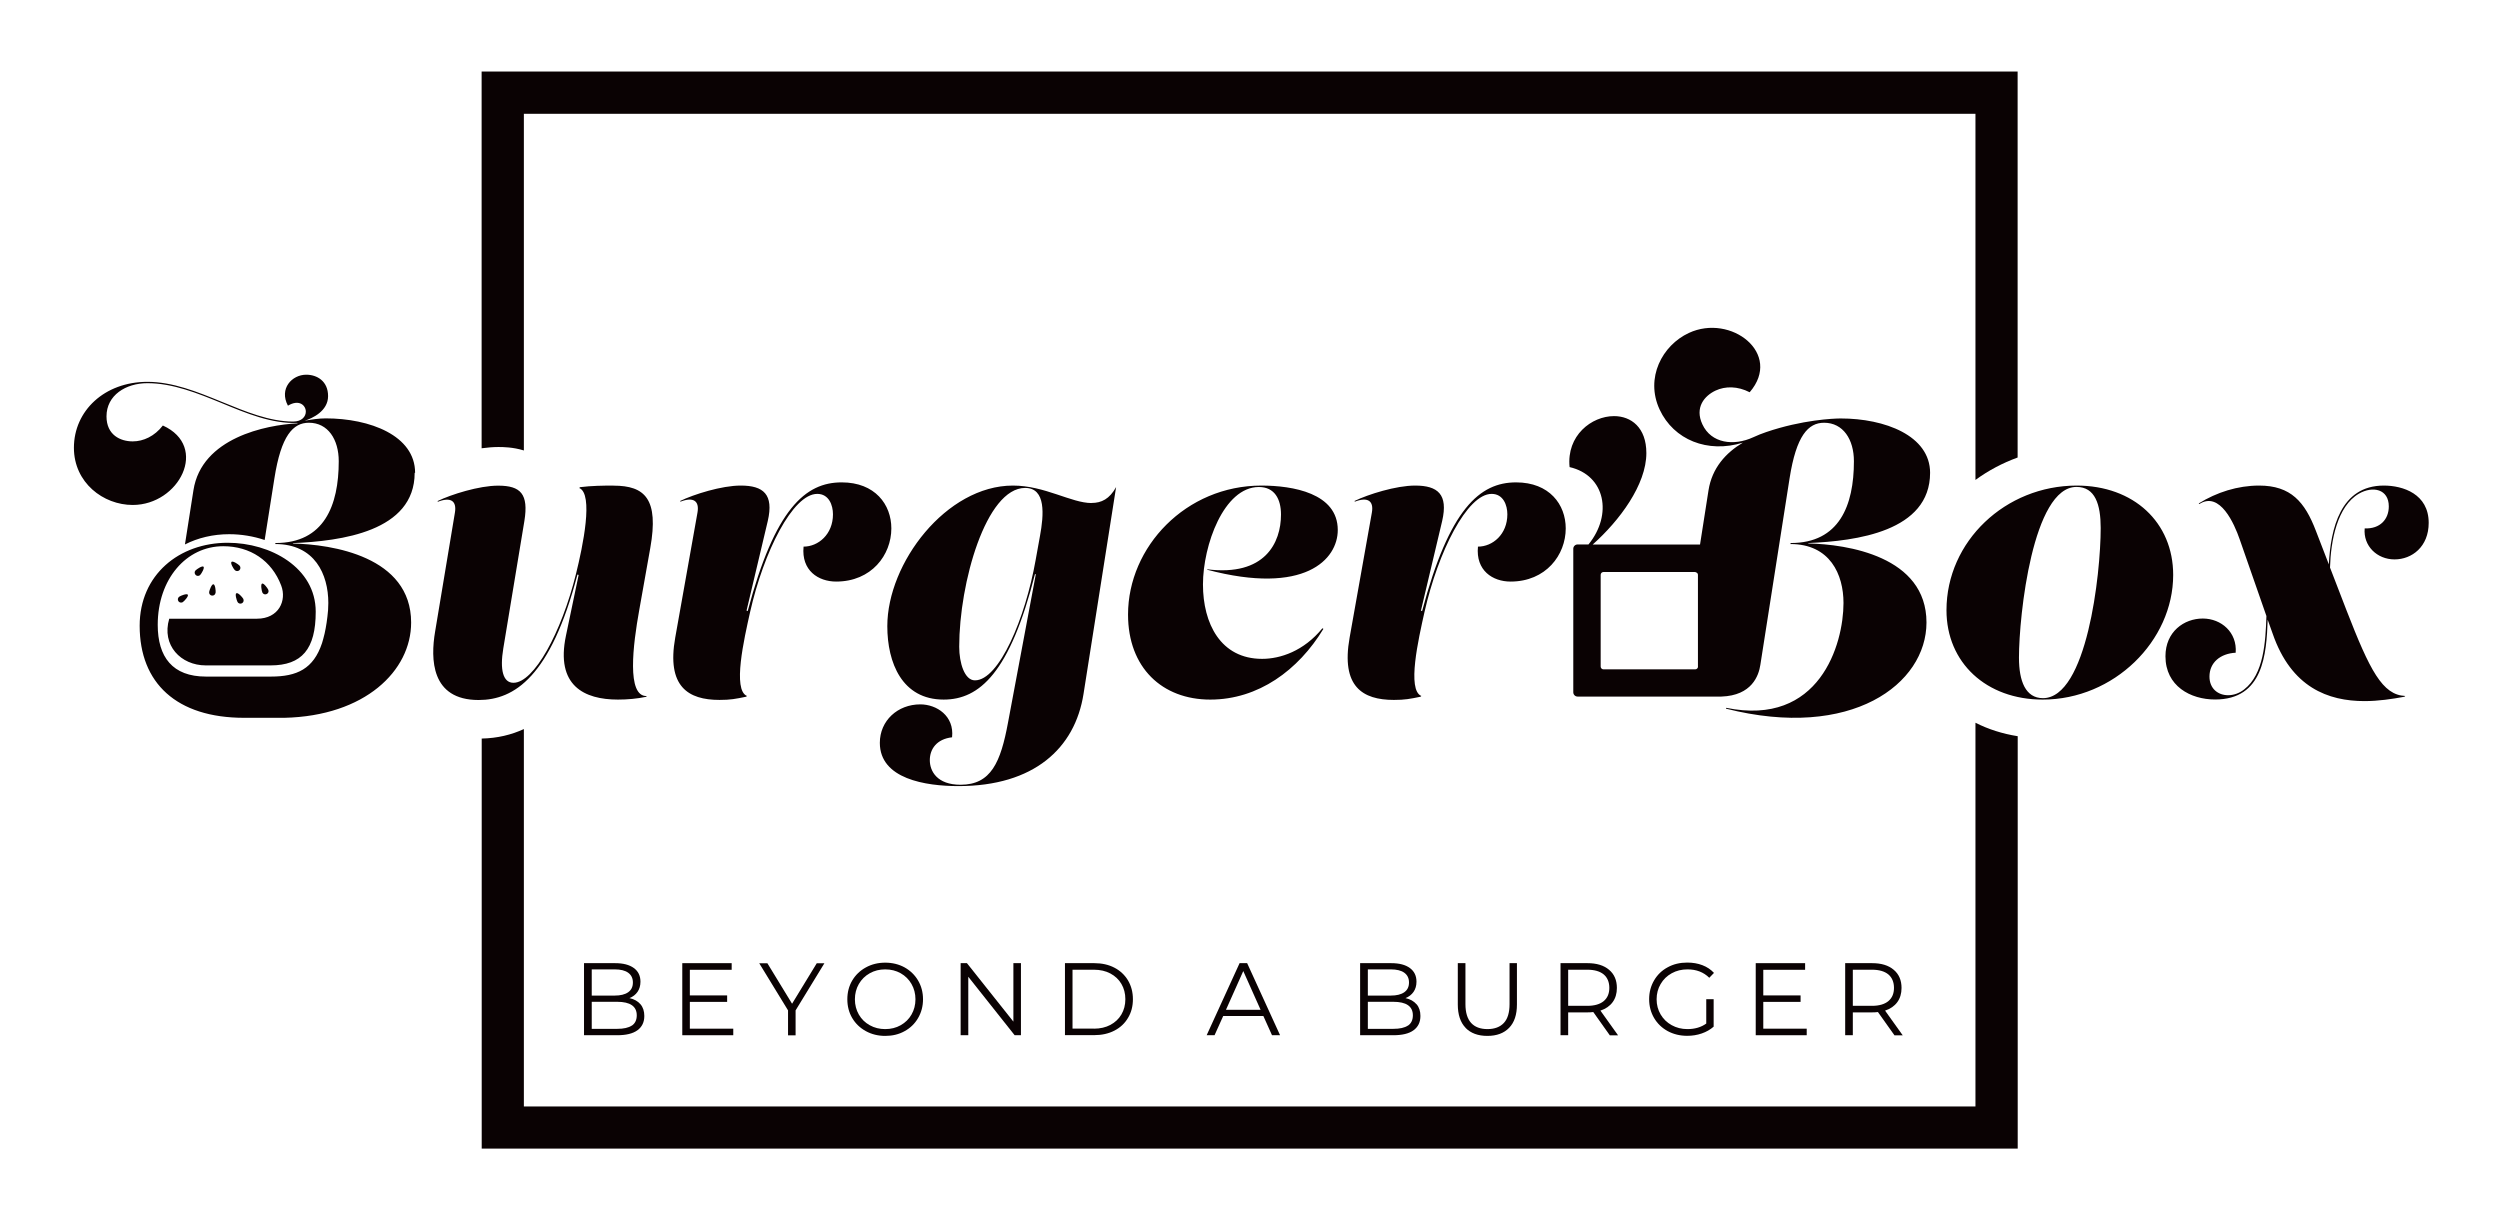 <?xml version="1.0" encoding="UTF-8"?>
<svg id="Layer_1" data-name="Layer 1" xmlns="http://www.w3.org/2000/svg" viewBox="0 0 297.64 145.46">
  <defs>
    <style>
      .cls-1 {
        fill: #0a0203;
      }
    </style>
  </defs>
  <g>
    <path class="cls-1" d="m59.33,53.22c.56,0,1.74.01,3.04.41V13.55h172.82v43.59c1.52-1.11,3.21-2.01,5.02-2.67V8.52H57.34v44.85c.68-.09,1.35-.15,1.99-.15Z"/>
    <path class="cls-1" d="m235.19,86.05v45.68H62.37v-44.93c-1.48.68-3.14,1.09-5.02,1.13v48.82h182.87v-49.1c-1.82-.29-3.51-.83-5.02-1.6Z"/>
  </g>
  <path class="cls-1" d="m73.06,57.81c-1.14,0-2.7.02-4,.19l-.1.1c1.73.71.43,6.95-.38,10.21-1.75,7.04-5.01,12.98-7.45,12.98-1.25,0-1.63-1.56-1.21-4.09l2.51-15.17c.52-3.21-.43-4.21-3.12-4.21-2.27,0-5.58,1.04-7.23,1.84l.07.07c1.54-.59,2.24-.07,2.01,1.3l-2.36,14.18c-.54,3.21-.52,8.13,5.18,8.13,4.26,0,8.58-2.77,11.77-14.94l.14.05-1.51,7.23c-1.25,5.96,2.18,7.61,6.19,7.61,1.13,0,2.27-.1,3.36-.33l.07-.09c-2.43.07-1.63-6.15-.9-10.21l1.32-7.42c1.04-5.84-.64-7.42-4.37-7.42Zm27.14-.38c-4.3,0-7.94,3.12-11.18,15.32l-.14-.05,2.53-10.68c.73-3.17-.52-4.21-3.22-4.21-2.27,0-5.58,1.04-7.23,1.84l.07.07c1.54-.59,2.25-.07,2.01,1.3l-2.65,14.89c-1.04,5.84,1.54,7.42,5.27,7.42,1.32,0,1.91-.12,3.17-.38l.1-.09c-1.73-.71-.35-6.76.38-10.02,1.61-7.11,5.06-14.04,7.99-14.04,1.39,0,1.87,1.35,1.87,2.43,0,2.39-1.75,3.85-3.5,3.85-.28,2.84,1.75,4.16,3.88,4.16,4.21,0,6.57-3.17,6.57-6.33,0-2.84-1.94-5.48-5.91-5.48Zm29.76,2.46c-2.41,0-5.58-2.08-9.36-2.08-7.94,0-14.96,9.22-14.96,16.74,0,4.35,1.75,8.74,6.71,8.74,4.25,0,7.89-3.17,10.87-14.94l.1.02-3.31,17.66c-.87,4.7-2.01,7.4-5.65,7.4-2.81,0-3.66-1.63-3.66-2.93s.8-2.51,2.65-2.72c.28-2.55-1.84-3.92-3.78-3.92-2.7,0-4.82,1.94-4.82,4.58,0,4.3,5.44,5.15,9.36,5.15,8.98,0,13.87-4.49,14.89-10.97l3.88-24.63c-.78,1.42-1.75,1.89-2.91,1.89Zm-6.14,3.9l-.52,2.88c-1.23,6.95-4.35,14.33-7.23,14.33-1.23,0-1.87-2.06-1.87-4,0-7.59,3.19-18.91,7.85-18.91,2.51,0,2.22,3.24,1.77,5.7Zm26.36-5.98c-8.98,0-15.88,7.28-15.88,15.36,0,6.33,4.07,10.12,9.79,10.12s10.49-3.5,13.47-8.42l-.12-.07c-2.22,2.72-5.01,3.64-7.18,3.64-4.94,0-7.04-4.21-7.04-8.86s2.48-11.6,6.66-11.6c1.87,0,2.63,1.44,2.63,3.28,0,3.36-1.91,7.37-8.77,6.52l-.02.05c11.63,3.07,15.55-1.23,15.55-4.73,0-4.4-5.39-5.29-9.08-5.29Zm30.31-.38c-4.3,0-7.94,3.12-11.18,15.32l-.14-.05,2.53-10.68c.73-3.17-.52-4.21-3.22-4.21-2.27,0-5.58,1.04-7.23,1.84l.07.07c1.54-.59,2.25-.07,2.01,1.3l-2.65,14.89c-1.04,5.84,1.54,7.42,5.27,7.42,1.32,0,1.91-.12,3.17-.38l.1-.09c-1.73-.71-.35-6.76.38-10.02,1.61-7.11,5.06-14.04,7.99-14.04,1.39,0,1.87,1.35,1.87,2.43,0,2.39-1.75,3.85-3.5,3.85-.28,2.84,1.75,4.16,3.88,4.16,4.21,0,6.57-3.17,6.57-6.33,0-2.84-1.94-5.48-5.91-5.48Zm49.3-1.13c0-4.44-5.39-6.48-10.64-6.48-.85,0-4.58.16-8.87,1.62-.52.18-1.04.38-1.55.62-2.33,1.07-5,.73-6.05-1.54-.94-2.01.25-3.4,1.57-4.02,1.16-.54,2.62-.54,4.06.2,3.96-4.6-2.23-9.39-7.24-7.06-3.17,1.47-5.23,5.35-3.48,9.12,1.68,3.61,5.72,5.24,9.91,3.94-2.03,1.21-3.67,3.01-4.09,5.67l-1.01,6.46h-12.78c3.19-2.84,6.39-7.12,6.39-10.89,0-3.05-1.82-4.4-3.85-4.4-2.67,0-5.67,2.31-5.29,6.07,4.26.98,5.15,5.66,2.25,9.21h-1.3c-.28,0-.51.23-.51.51v17.09c0,.28.23.51.51.51h6.8s10.05,0,10.05,0c.04,0,.08,0,.12,0h.12s.02,0,.03,0c3.64-.12,4.45-2.51,4.64-3.77l3.48-22.21c.8-5.1,2.22-6.62,4.11-6.62,2.27,0,3.55,1.99,3.55,4.58,0,5.29-1.75,9.74-7.52,9.74l-.05.12c4.73,0,6.33,3.62,6.33,7.02,0,4.92-2.86,14.75-13.97,12.48l-.02.1c14.94,3.78,23.87-2.93,23.87-10.26,0-7.89-9.45-9.31-14.09-9.41l.05-.05c5.67-.24,14.47-1.37,14.47-8.37Zm-27.63,23.06c0,.18-.15.33-.33.33h-10.93c-.18,0-.33-.15-.33-.33v-10.93c0-.18.15-.33.33-.33h10.93s.04.02.06.03c.07.02.13.05.18.1.05.06.08.12.08.2v10.93Zm45.09-21.55c-8.49,0-15.51,6.64-15.51,14.84,0,6.24,4.73,10.64,11.46,10.64,8.46,0,15.53-6.97,15.53-14.84,0-6.26-4.7-10.64-11.49-10.64Zm-4.02,25.31c-2.08,0-2.86-2.03-2.86-4.82,0-5.08,1.65-20.33,6.85-20.33,2.22,0,2.88,2.08,2.88,4.89,0,5.55-1.66,20.26-6.88,20.26Zm38.3-20.21c-.19,2.08,1.47,3.69,3.55,3.69s4.07-1.51,4.07-4.35c0-3.45-3.07-4.44-5.34-4.44-5.18,0-6.33,5.15-6.55,9.38l-1.54-3.99c-1.32-3.45-2.98-5.39-6.76-5.39-2.55,0-5.06.8-7.19,2.13l.07.07c2.46-1.58,4.18,2.39,4.8,4.18l3.19,9.15c-.1,3.07-.31,6.93-2.65,8.74-.59.47-1.28.69-1.91.69-1.2,0-2.22-.78-2.22-2.22,0-1.66,1.28-2.74,3.12-2.84.19-2.41-1.7-4.07-3.92-4.07s-4.44,1.56-4.44,4.49c0,3.55,2.98,5.15,5.91,5.15,5.74,0,6.12-5.39,6.26-9.5l.59,1.65c2.22,6.43,6.62,8.04,10.94,8.04,1.63,0,3.26-.24,4.75-.52l.1-.09c-2.72-.12-4.21-3.03-7-10.21l-1.96-5.08c.09-3.21.87-7.3,3.43-8.79,1.68-.97,3.57-.54,3.57,1.51,0,1.54-1.04,2.69-2.86,2.62Zm-232.11-6.62c0-4.44-5.39-6.48-10.64-6.48-.85,0-1.7.14-2.51.28.9-.28,2.79-1.14,2.79-2.93s-1.32-2.55-2.6-2.55c-1.7,0-3.26,1.66-2.18,3.69,1.32-.8,2.13-.05,2.13.71,0,.57-.47,1.18-1.51,1.18-5.63,0-11.35-4.73-17.35-4.73-5.11,0-8.75,3.45-8.75,7.85,0,4.16,3.5,6.81,7,6.81,5.53,0,9.12-6.95,3.59-9.46-.99,1.28-2.32,1.89-3.59,1.89-1.47,0-3.12-.76-3.12-2.98,0-2.51,2.29-3.95,4.87-3.95,3.03,0,5.98,1.2,8.89,2.39,2.86,1.18,5.89,2.46,8.98,2.34v.05c-3.74.19-11.42,1.72-12.39,7.97l-1.01,6.45c1.55-.79,3.35-1.22,5.27-1.22,1.43,0,2.88.24,4.22.69.71-4.5,1.16-7.34,1.16-7.34.8-5.1,2.22-6.62,4.11-6.62,2.27,0,3.55,1.99,3.55,4.58,0,5.29-1.75,9.74-7.52,9.74l-.05.12c4.73,0,6.33,3.62,6.33,7.02,0,.27-.01.55-.03.85-.09,1.06-.23,1.97-.41,2.78-.05.21-.1.42-.16.63-.02.07-.04.14-.06.21-.03.1-.06.21-.09.31-1.02,3.06-2.98,3.98-6.07,3.98h-7.76c-3.97,0-5.73-2.33-5.73-6.16,0-5.46,3.41-9.36,7.8-9.36,3.22,0,5.78,1.72,6.9,4.68.68,1.78-.28,3.95-2.88,3.95h-10.45c-.94,3.17,1.39,5.56,4.35,5.56h7.71c3.73,0,5.38-1.94,5.38-6.39,0-5.25-5.38-8.21-10.48-8.21-5.77,0-10.48,3.8-10.48,9.88,0,6.81,4.38,10.96,12.44,10.96h4.59c.07,0,.13,0,.2,0,9.59-.22,15.09-5.59,15.09-11.34,0-7.89-9.46-9.31-14.09-9.41l.05-.05c5.67-.24,14.46-1.37,14.46-8.37Zm-25.58,12.15c.15-.15.54-.83.39-.97-.15-.15-.8.29-.95.44-.15.15-.14.4.02.55.15.15.4.14.55-.02Zm-2.06,3.23c.18-.12.7-.7.58-.87-.12-.17-.85.12-1.02.24-.17.12-.22.36-.1.54.12.17.36.22.54.1Zm3.89-1.09c.03-.21-.04-.99-.26-1.02-.21-.03-.48.71-.51.92s.12.41.33.43c.21.03.41-.12.43-.33Zm1.89-3.68c-.16.15.24.82.39.97s.39.16.55.02c.16-.15.16-.39.02-.55-.15-.16-.79-.59-.95-.45Zm.58,3.73c-.19.1.04.85.14,1.04.1.19.34.25.53.15.19-.1.25-.34.15-.53s-.63-.77-.81-.66Zm3.6.1c.2-.08.29-.31.2-.51-.08-.2-.55-.83-.74-.74s-.05.85.03,1.05c.08.2.31.29.51.2Z"/>
  <g>
    <path class="cls-1" d="m76.25,119.56c.31.36.46.83.46,1.4,0,.73-.27,1.3-.82,1.7s-1.35.59-2.41.59h-3.95v-8.58h3.7c.96,0,1.7.19,2.23.58.53.38.79.93.79,1.63,0,.47-.12.88-.35,1.21-.23.33-.55.58-.96.74.56.12,1,.37,1.31.73Zm-5.8-4.14v3.11h2.73c.69,0,1.23-.13,1.61-.4s.56-.65.56-1.16-.19-.89-.56-1.16-.91-.4-1.61-.4h-2.73Zm4.77,6.69c.39-.26.59-.67.59-1.23,0-1.07-.78-1.61-2.33-1.61h-3.03v3.22h3.03c.77,0,1.35-.13,1.74-.39Z"/>
    <path class="cls-1" d="m87.3,122.47v.78h-6.07v-8.58h5.88v.79h-4.98v3.05h4.44v.77h-4.44v3.19h5.16Z"/>
    <path class="cls-1" d="m94.72,120.29v2.97h-.9v-2.97l-3.43-5.61h.97l2.94,4.82,2.94-4.82h.91l-3.43,5.61Z"/>
    <path class="cls-1" d="m103.08,122.76c-.69-.38-1.23-.9-1.62-1.56s-.58-1.41-.58-2.23.19-1.57.58-2.23c.39-.66.93-1.18,1.62-1.56.69-.38,1.46-.57,2.31-.57s1.62.19,2.3.56c.68.38,1.22.9,1.61,1.56s.59,1.41.59,2.24-.2,1.57-.59,2.24-.93,1.19-1.61,1.56c-.68.38-1.45.56-2.3.56s-1.62-.19-2.31-.57Zm4.15-.7c.55-.31.98-.73,1.29-1.27.31-.54.47-1.15.47-1.82s-.16-1.28-.47-1.82c-.31-.54-.74-.97-1.29-1.28s-1.16-.46-1.84-.46-1.29.15-1.84.46c-.55.31-.98.73-1.3,1.28-.31.54-.47,1.15-.47,1.82s.16,1.28.47,1.82c.31.54.75.97,1.3,1.27.55.31,1.17.46,1.84.46s1.29-.15,1.84-.46Z"/>
    <path class="cls-1" d="m121.55,114.67v8.58h-.75l-5.52-6.96v6.96h-.91v-8.58h.75l5.53,6.96v-6.96h.9Z"/>
    <path class="cls-1" d="m126.79,114.67h3.49c.91,0,1.71.18,2.4.54.69.36,1.23.87,1.62,1.52.38.65.58,1.39.58,2.23s-.19,1.57-.58,2.22c-.38.65-.92,1.16-1.62,1.52-.69.36-1.5.54-2.4.54h-3.49v-8.58Zm3.44,7.8c.75,0,1.41-.15,1.97-.45s1-.71,1.31-1.24c.31-.53.47-1.13.47-1.82s-.16-1.29-.47-1.82c-.31-.53-.75-.94-1.31-1.24-.56-.3-1.22-.45-1.97-.45h-2.54v7.01h2.54Z"/>
    <path class="cls-1" d="m150.41,120.96h-4.78l-1.03,2.29h-.94l3.92-8.58h.9l3.92,8.58h-.96l-1.03-2.29Zm-.33-.74l-2.06-4.61-2.06,4.61h4.12Z"/>
    <path class="cls-1" d="m168.65,119.56c.31.36.46.83.46,1.4,0,.73-.27,1.3-.82,1.7-.54.4-1.35.59-2.41.59h-3.95v-8.58h3.7c.96,0,1.7.19,2.22.58.53.38.79.93.79,1.63,0,.47-.12.88-.35,1.21-.23.33-.55.58-.96.74.56.12,1,.37,1.31.73Zm-5.8-4.14v3.11h2.73c.69,0,1.23-.13,1.61-.4s.56-.65.56-1.16-.19-.89-.56-1.16-.91-.4-1.61-.4h-2.73Zm4.77,6.69c.39-.26.59-.67.59-1.23,0-1.07-.78-1.61-2.33-1.61h-3.03v3.22h3.03c.77,0,1.35-.13,1.74-.39Z"/>
    <path class="cls-1" d="m174.49,122.37c-.62-.64-.93-1.57-.93-2.78v-4.92h.91v4.88c0,1,.23,1.74.67,2.23s1.1.74,1.95.74,1.51-.25,1.96-.74.67-1.23.67-2.23v-4.88h.88v4.92c0,1.22-.31,2.14-.93,2.78s-1.48.96-2.59.96-1.98-.32-2.6-.96Z"/>
    <path class="cls-1" d="m191.65,123.25l-1.96-2.76c-.22.03-.45.04-.69.04h-2.3v2.72h-.91v-8.58h3.21c1.09,0,1.95.26,2.57.79.62.52.93,1.24.93,2.16,0,.67-.17,1.24-.51,1.7-.34.46-.82.79-1.45,1l2.1,2.94h-.99Zm-.72-4.06c.45-.38.67-.9.67-1.58s-.23-1.23-.67-1.6c-.45-.37-1.1-.56-1.95-.56h-2.28v4.3h2.28c.85,0,1.5-.19,1.95-.56Z"/>
    <path class="cls-1" d="m203.15,118.96h.87v3.27c-.4.35-.87.62-1.42.81-.55.19-1.12.28-1.73.28-.86,0-1.63-.19-2.32-.56-.69-.38-1.23-.9-1.62-1.56-.39-.67-.59-1.41-.59-2.24s.2-1.57.59-2.24c.39-.67.93-1.19,1.62-1.56.69-.38,1.46-.56,2.33-.56.65,0,1.25.1,1.8.31s1.01.52,1.38.92l-.56.58c-.68-.67-1.54-1-2.59-1-.7,0-1.32.15-1.88.46s-1,.73-1.32,1.28c-.32.54-.48,1.15-.48,1.82s.16,1.27.48,1.81c.32.54.75.96,1.31,1.27.56.31,1.18.47,1.88.47.88,0,1.63-.22,2.24-.66v-2.89Z"/>
    <path class="cls-1" d="m215.1,122.47v.78h-6.07v-8.58h5.88v.79h-4.98v3.05h4.44v.77h-4.44v3.19h5.16Z"/>
    <path class="cls-1" d="m225.54,123.25l-1.96-2.76c-.22.03-.45.04-.69.04h-2.3v2.72h-.91v-8.58h3.21c1.09,0,1.95.26,2.57.79.62.52.93,1.24.93,2.16,0,.67-.17,1.24-.51,1.7-.34.46-.82.79-1.45,1l2.1,2.94h-.99Zm-.72-4.06c.45-.38.67-.9.67-1.58s-.23-1.23-.67-1.6c-.45-.37-1.1-.56-1.95-.56h-2.28v4.3h2.28c.85,0,1.5-.19,1.95-.56Z"/>
  </g>
</svg>